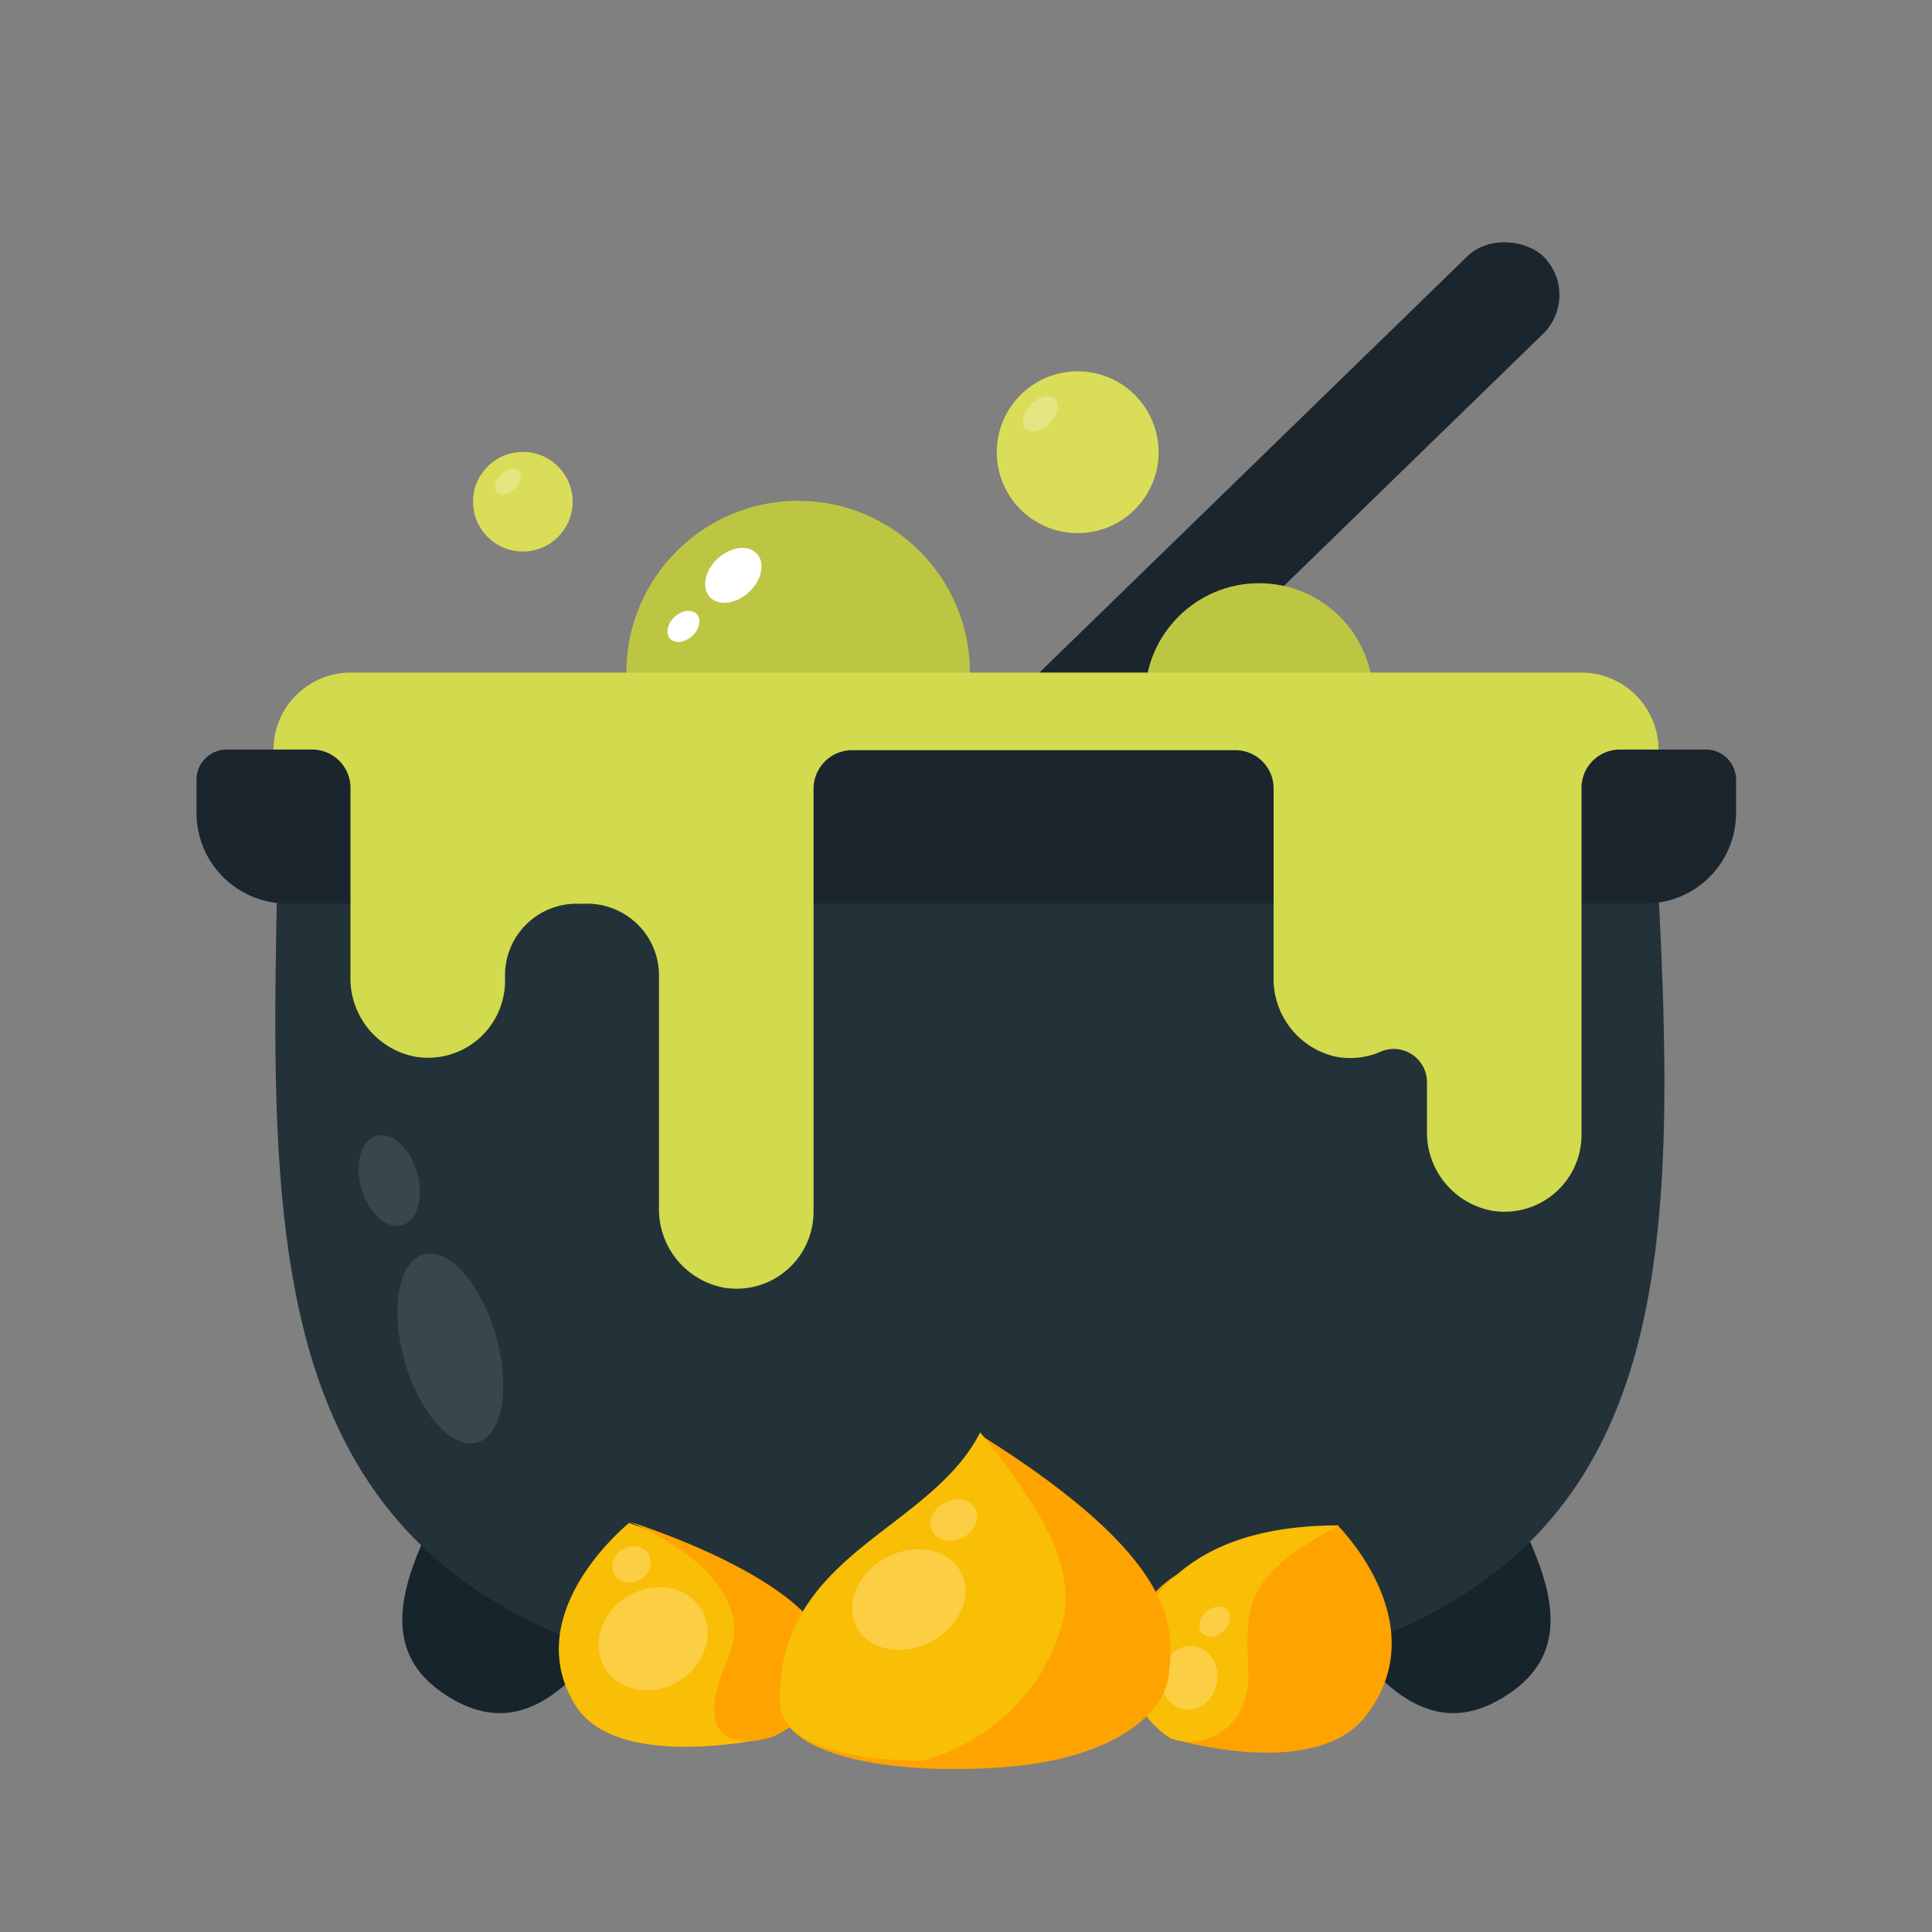 <svg id="icons" xmlns="http://www.w3.org/2000/svg" viewBox="0 0 64 64"><rect x="0" y="0" width="64" height="64" fill="#808080" stroke="none"/><defs><style>.cls-1{fill:#1b252e;}.cls-2{fill:#16252c;}.cls-3{fill:#bdc642;}.cls-4{fill:#dadd58;}.cls-5{fill:#233239;}.cls-6{fill:#d1db4d;}.cls-7,.cls-8{fill:#fff;}.cls-8{opacity:0.25;}.cls-9{fill:#f9be06;}.cls-10{fill:#ffa300;}.cls-11{opacity:0.1;}</style></defs><title>cauldron</title><g id="cauldron"><rect class="cls-1" x="20.57" y="19.15" width="35.62" height="3.59" rx="1.8" transform="translate(80.5 9.19) rotate(135.79)"/><path class="cls-2" d="M49.78,56.24c-3.4,2.06-5.65-2.44-8.81-7.71L47,44.86C50.57,50.41,53.18,54.19,49.78,56.24Z"/><path class="cls-2" d="M14.91,56.24c3.41,2.06,5.65-2.44,8.81-7.71l-6.06-3.67C14.13,50.41,11.51,54.19,14.91,56.24Z"/><circle class="cls-3" cx="26.44" cy="22.28" r="5.69"/><circle class="cls-4" cx="35.7" cy="14.98" r="2.68"/><circle class="cls-4" cx="17.32" cy="16.62" r="1.65"/><circle class="cls-3" cx="41.71" cy="23.1" r="3.78"/><path class="cls-5" d="M32,56.27c-25.49,0-22.9-14.36-22.73-32,0,0,43.33,0,45.38,0C55.66,43.14,57.49,56.27,32,56.27Z"/><path class="cls-1" d="M7.51,24.83h49a1,1,0,0,1,1,1v1.1a3,3,0,0,1-3,3h-45a3,3,0,0,1-3-3v-1.1a1,1,0,0,1,1-1Z"/><path class="cls-6" d="M52.38,22.28H11.62a2.56,2.56,0,0,0-2.56,2.55h1.28a1.27,1.27,0,0,1,1.27,1.28v6.23A2.64,2.64,0,0,0,13.73,35a2.55,2.55,0,0,0,3-2.51v-.24a2.37,2.37,0,0,1,2.5-2.31h.09a2.38,2.38,0,0,1,2.51,2.31V40a2.64,2.64,0,0,0,2.12,2.65,2.55,2.55,0,0,0,3-2.52v-14a1.28,1.28,0,0,1,1.28-1.28H40.92a1.27,1.27,0,0,1,1.27,1.28v6.23a2.64,2.64,0,0,0,2,2.63,2.5,2.5,0,0,0,1.54-.15,1.1,1.1,0,0,1,1.54,1v1.61a2.64,2.64,0,0,0,2.12,2.65,2.55,2.55,0,0,0,3-2.51V26.11a1.27,1.27,0,0,1,1.27-1.28h1.28A2.56,2.56,0,0,0,52.38,22.28Z"/><ellipse class="cls-7" cx="24.29" cy="19.06" rx="1.06" ry="0.76" transform="translate(-6.49 21.46) rotate(-42.58)"/><ellipse class="cls-7" cx="22.64" cy="20.75" rx="0.6" ry="0.43" transform="translate(-8.07 20.79) rotate(-42.58)"/><ellipse class="cls-8" cx="34.46" cy="13.71" rx="0.69" ry="0.44" transform="translate(0.4 28.38) rotate(-45)"/><path class="cls-9" d="M27,56.41a4.11,4.11,0,0,1-1.45,1.14s-5,1.17-6.45-1c-2-3.1,1.74-6.1,1.74-6.1A27,27,0,0,1,24.39,52C27.18,53.51,27.88,55.05,27,56.41Z"/><path class="cls-10" d="M20.83,50.4s7.56,2.33,6.56,5.22a3.26,3.26,0,0,1-1.85,1.93s-3,1-1.42-2.63C25.32,52.18,20.83,50.4,20.83,50.4Z"/><ellipse class="cls-8" cx="21.64" cy="54.29" rx="1.87" ry="1.64" transform="translate(-25.81 20.16) rotate(-32.54)"/><ellipse class="cls-8" cx="20.92" cy="51.82" rx="0.66" ry="0.58" transform="translate(-24.59 19.39) rotate(-32.54)"/><path class="cls-10" d="M37.62,55l1.15,2.58s4.75,1.46,6.46-.72c2.4-3.06-.92-6.33-.92-6.33a27.72,27.72,0,0,1-3.72,1C38.72,51.88,37.15,53.38,37.62,55Z"/><path class="cls-9" d="M38.77,57.58c1,.39,2.68-.19,2.58-2.32s-.08-3.07,3-4.73c-4.65,0-6,2.15-6.74,3.35A3,3,0,0,0,38.77,57.58Z"/><ellipse class="cls-8" cx="39.4" cy="55.58" rx="1.06" ry="0.93" transform="translate(-22.04 85.02) rotate(-80.27)"/><ellipse class="cls-8" cx="40.24" cy="53.72" rx="0.57" ry="0.43" transform="translate(-25.74 41.39) rotate(-42.58)"/><path class="cls-10" d="M38.71,55.53c-.15,1.19-1.72,2.7-5.35,3s-7.34-.32-7.51-2c-.2-2.08,5.13-5,6.62-9C39.12,51.7,38.9,53.94,38.71,55.53Z"/><path class="cls-9" d="M32.47,47.45c3.57,4.38,3.17,5.88,2,8a6.77,6.77,0,0,1-3.91,2.88s-4.69.08-4.73-1.93C25.76,51.44,30.78,50.75,32.47,47.45Z"/><ellipse class="cls-8" cx="30.1" cy="52.99" rx="1.95" ry="1.58" transform="translate(-21.15 20.02) rotate(-27.65)"/><ellipse class="cls-8" cx="31.6" cy="50.35" rx="0.8" ry="0.65" transform="translate(-19.76 20.42) rotate(-27.65)"/><g class="cls-11"><ellipse class="cls-7" cx="14.92" cy="44.67" rx="1.57" ry="3.24" transform="translate(-11.73 5.84) rotate(-15.99)"/><ellipse class="cls-7" cx="12.89" cy="39.11" rx="0.96" ry="1.54" transform="translate(-10.27 5.06) rotate(-15.99)"/></g><ellipse class="cls-8" cx="16.83" cy="15.96" rx="0.51" ry="0.32" transform="translate(-6.36 16.57) rotate(-45)"/></g></svg>